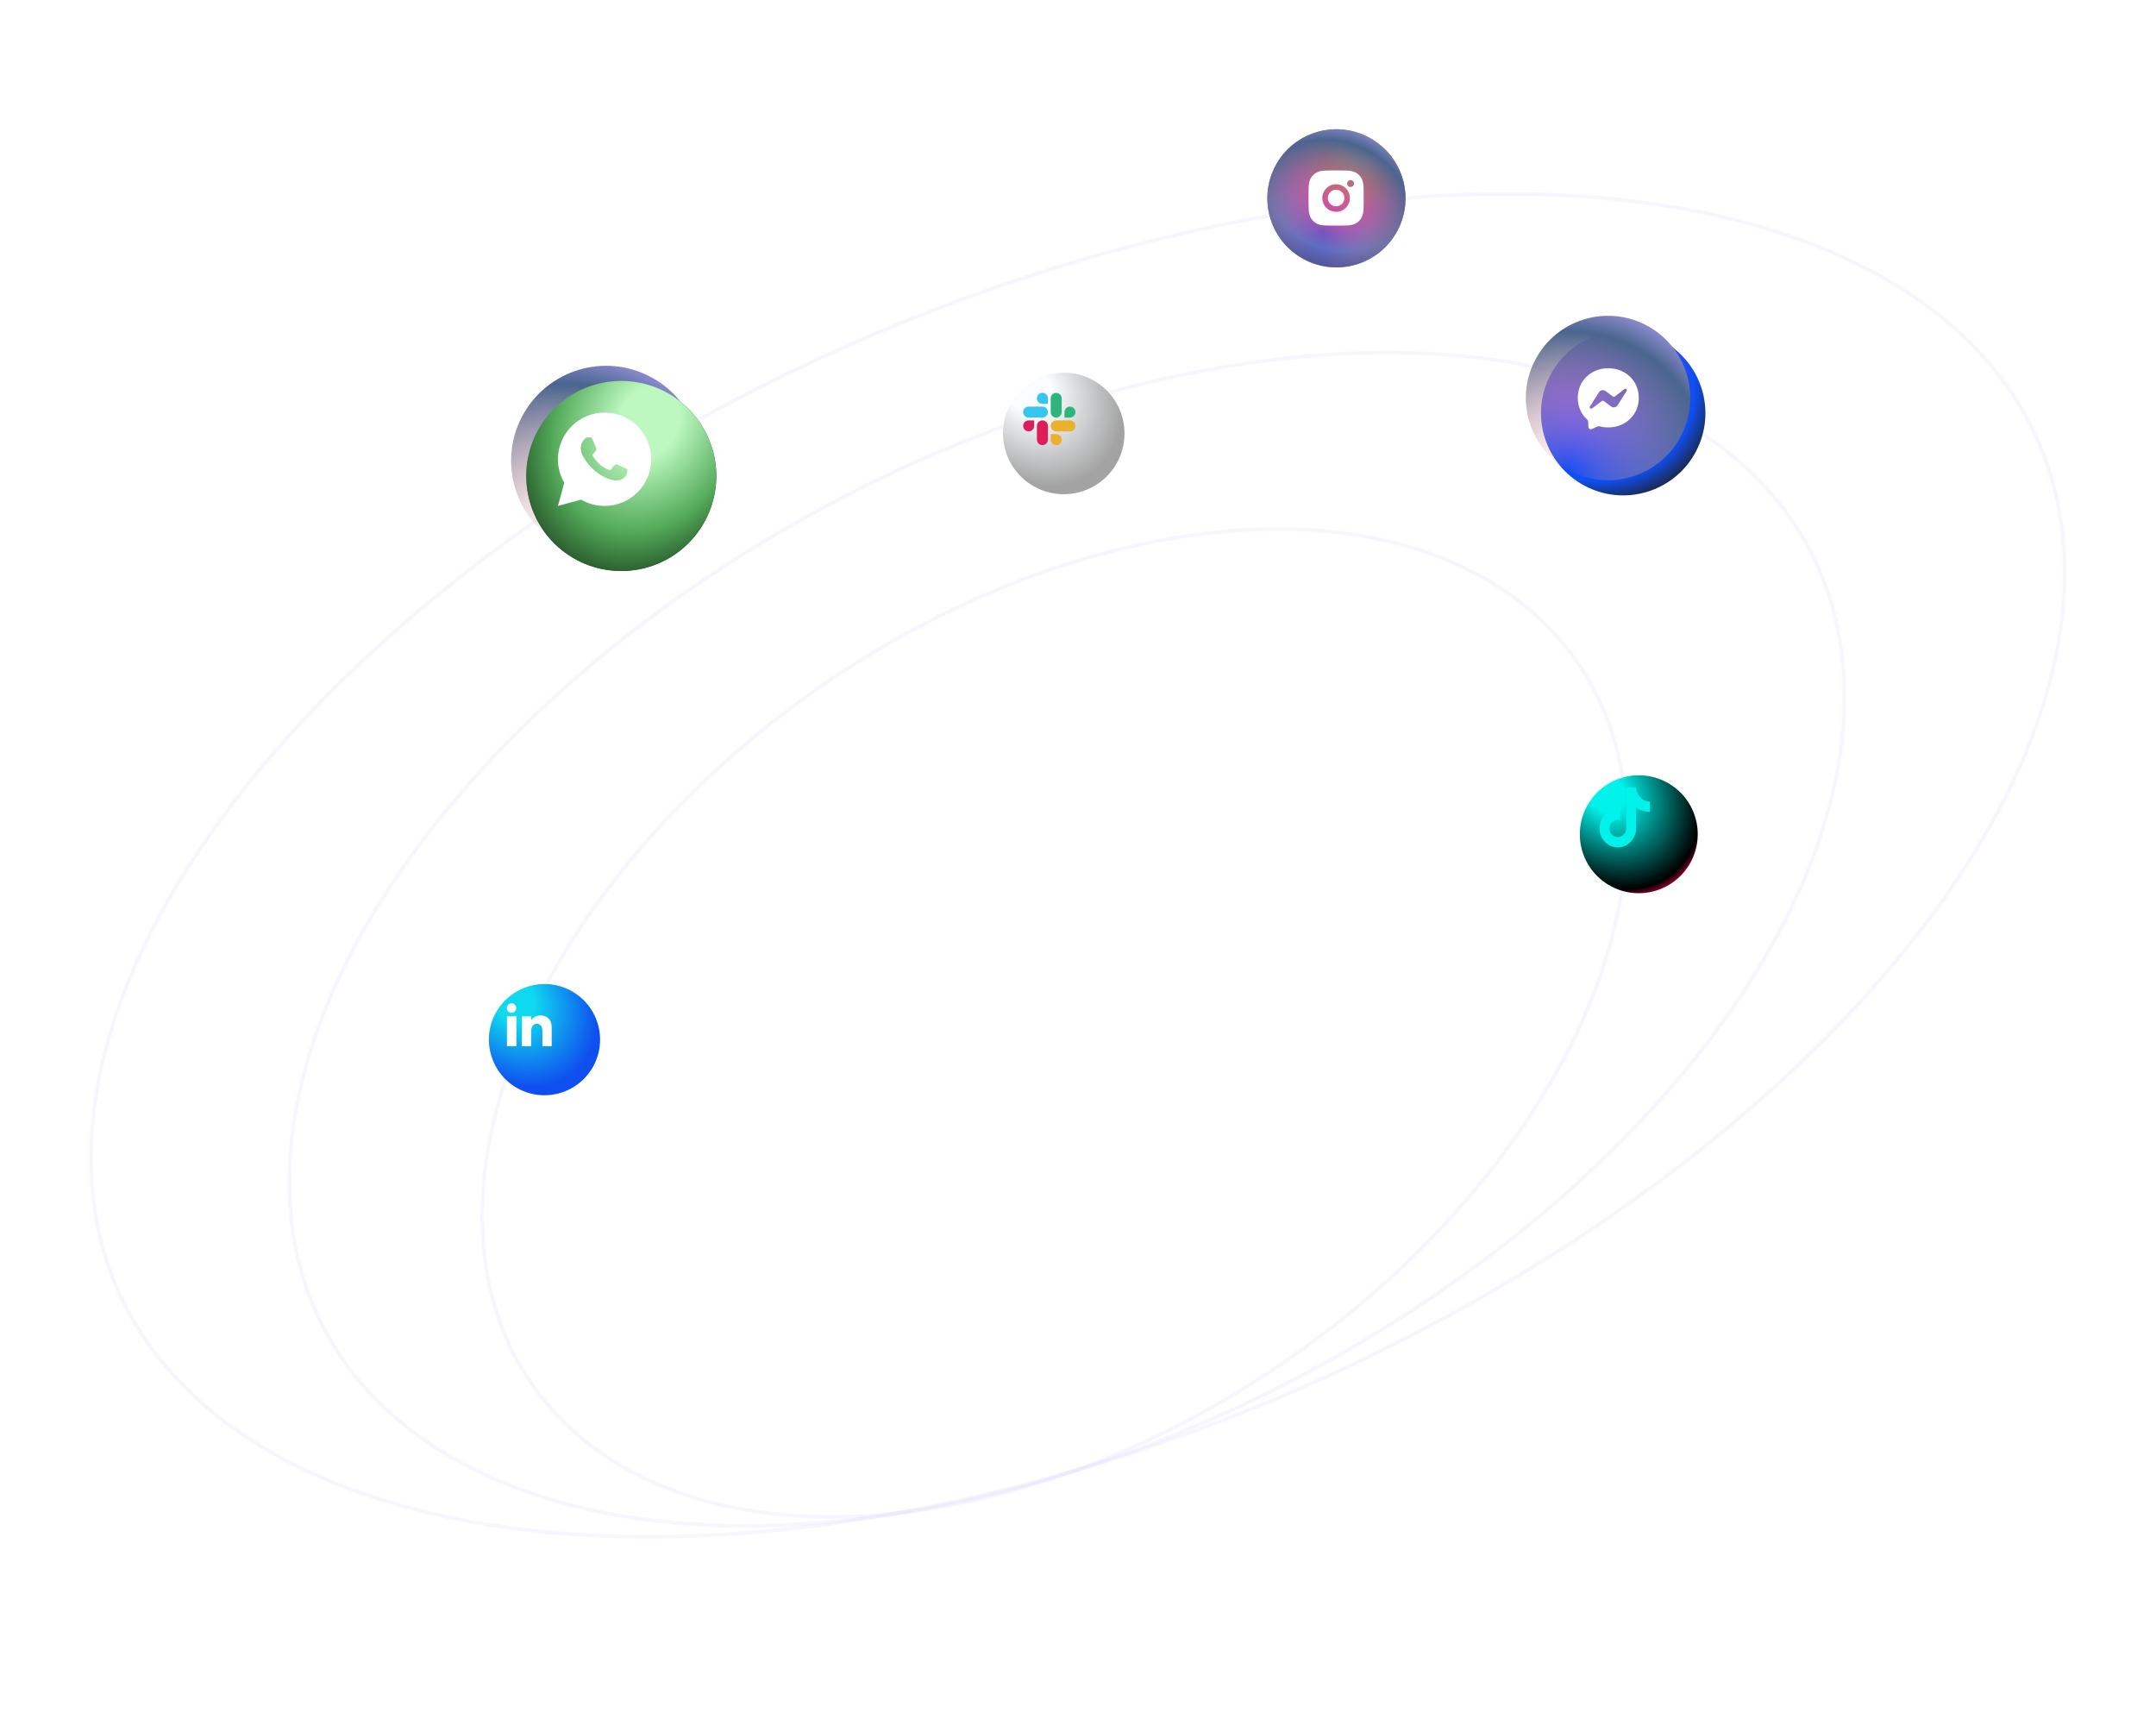 <svg width="569" height="457" viewBox="0 0 569 457" fill="none" xmlns="http://www.w3.org/2000/svg">
<g style="mix-blend-mode:color-dodge" opacity="0.2">
<path d="M543.697 166.659C536.908 212.418 501.822 260.801 450.438 302.05C399.06 343.293 331.456 377.342 259.81 394.388C188.163 411.435 126.085 408.24 83.635 389.321C41.179 370.399 18.409 335.782 25.199 290.022C31.988 244.263 67.074 195.88 118.458 154.631C169.836 113.388 237.44 79.339 309.086 62.293C380.733 45.246 442.811 48.441 485.261 67.36C527.717 86.282 550.487 120.899 543.697 166.659Z" stroke="#D7D2FC"/>
</g>
<g style="mix-blend-mode:color-dodge" opacity="0.2">
<path d="M428.131 234.278C417.873 303.412 342.534 375.553 259.678 395.266C176.822 414.98 118.161 374.721 128.419 305.586C138.678 236.452 214.016 164.311 296.873 144.598C379.729 124.884 438.389 165.143 428.131 234.278Z" stroke="#D7D2FC"/>
</g>
<g style="mix-blend-mode:color-dodge" opacity="0.2">
<path d="M485.583 199.286C479.571 239.801 451.345 281.949 410.476 317.352C369.607 352.754 316.134 381.374 259.748 394.789C203.361 408.205 154.779 403.867 121.81 386.032C88.84 368.197 71.513 336.888 77.525 296.372C83.537 255.857 111.763 213.709 152.632 178.306C193.501 142.904 246.974 114.284 303.36 100.869C359.747 87.453 408.329 91.791 441.298 109.626C474.268 127.461 491.595 158.77 485.583 199.286Z" stroke="#D7D2FC"/>
</g>
<g filter="url(#filter0_d_3873_88687)">
<circle cx="276.737" cy="110.37" r="16.036" transform="rotate(-61.959 276.737 110.37)" fill="url(#paint0_radial_3873_88687)"/>
</g>
<path d="M272.927 112.382C272.927 113.18 272.276 113.832 271.477 113.832C270.679 113.832 270.027 113.18 270.027 112.382C270.027 111.584 270.679 110.932 271.478 110.932H272.927L272.927 112.382ZM273.657 112.382C273.657 111.584 274.309 110.932 275.107 110.932C275.906 110.932 276.558 111.583 276.558 112.382V116.012C276.558 116.81 275.906 117.462 275.107 117.462C274.309 117.462 273.657 116.81 273.657 116.012V112.382Z" fill="#DE1C59"/>
<path d="M275.107 106.56C274.309 106.56 273.657 105.909 273.657 105.11C273.657 104.312 274.309 103.66 275.107 103.66C275.906 103.66 276.558 104.312 276.558 105.11V106.56L275.107 106.56ZM275.107 107.29C275.906 107.29 276.558 107.942 276.558 108.74C276.558 109.538 275.906 110.19 275.107 110.19H271.477C270.679 110.19 270.027 109.539 270.027 108.74C270.027 107.942 270.679 107.29 271.478 107.29H275.107Z" fill="#35C5F0"/>
<path d="M280.93 108.74C280.93 107.942 281.581 107.29 282.379 107.29C283.177 107.29 283.829 107.942 283.829 108.74C283.829 109.538 283.177 110.19 282.379 110.19H280.93V108.74ZM280.199 108.74C280.199 109.538 279.547 110.19 278.749 110.19C277.951 110.19 277.299 109.539 277.299 108.74V105.11C277.299 104.312 277.951 103.66 278.749 103.66C279.547 103.66 280.199 104.312 280.199 105.11V108.74Z" fill="#2EB57D"/>
<path d="M278.749 114.563C279.547 114.563 280.199 115.214 280.199 116.012C280.199 116.81 279.547 117.462 278.749 117.462C277.951 117.462 277.299 116.81 277.299 116.012V114.563H278.749ZM278.749 113.832C277.951 113.832 277.299 113.18 277.299 112.382C277.299 111.584 277.951 110.932 278.749 110.932H282.379C283.177 110.932 283.829 111.583 283.829 112.382C283.829 113.18 283.177 113.832 282.379 113.832H278.749Z" fill="#EBB02E"/>
<g filter="url(#filter1_d_3873_88687)">
<circle cx="159.962" cy="121.595" r="25.073" transform="rotate(-61.959 159.962 121.595)" fill="url(#paint1_radial_3873_88687)"/>
</g>
<g style="mix-blend-mode:saturation">
<circle cx="159.962" cy="121.595" r="25.073" transform="rotate(-61.959 159.962 121.595)" fill="url(#paint2_radial_3873_88687)"/>
</g>
<g filter="url(#filter2_d_3873_88687)">
<circle cx="159.962" cy="121.595" r="25.073" fill="url(#paint3_radial_3873_88687)"/>
</g>
<path d="M159.557 108.879C166.356 108.879 171.867 114.39 171.867 121.189C171.867 127.989 166.356 133.5 159.557 133.5C157.381 133.504 155.244 132.928 153.364 131.832L147.251 133.5L148.915 127.384C147.819 125.504 147.242 123.366 147.246 121.189C147.246 114.39 152.758 108.879 159.557 108.879ZM155.361 115.403L155.115 115.413C154.956 115.424 154.8 115.466 154.657 115.536C154.524 115.612 154.402 115.707 154.295 115.817C154.147 115.956 154.064 116.077 153.974 116.194C153.518 116.786 153.273 117.513 153.277 118.26C153.28 118.863 153.437 119.45 153.683 119.999C154.187 121.109 155.015 122.285 156.108 123.375C156.372 123.637 156.63 123.9 156.909 124.145C158.267 125.341 159.886 126.204 161.636 126.664L162.335 126.771C162.563 126.783 162.791 126.766 163.02 126.755C163.378 126.736 163.728 126.639 164.045 126.471C164.206 126.387 164.363 126.297 164.517 126.2C164.517 126.2 164.569 126.165 164.67 126.089C164.837 125.966 164.939 125.879 165.077 125.735C165.18 125.628 165.266 125.504 165.335 125.363C165.431 125.162 165.527 124.779 165.567 124.46C165.596 124.217 165.588 124.084 165.584 124.001C165.579 123.869 165.469 123.733 165.35 123.675L164.634 123.354C164.634 123.354 163.563 122.887 162.908 122.589C162.839 122.559 162.766 122.542 162.691 122.539C162.607 122.53 162.522 122.539 162.441 122.566C162.361 122.593 162.287 122.637 162.226 122.695C162.219 122.693 162.137 122.763 161.247 123.841C161.196 123.91 161.125 123.962 161.045 123.99C160.964 124.019 160.877 124.023 160.794 124.001C160.714 123.98 160.635 123.953 160.559 123.92C160.406 123.856 160.353 123.831 160.249 123.787C159.542 123.479 158.888 123.062 158.31 122.552C158.154 122.417 158.01 122.269 157.863 122.126C157.378 121.662 156.956 121.138 156.607 120.565L156.534 120.448C156.483 120.369 156.441 120.285 156.409 120.196C156.362 120.015 156.484 119.87 156.484 119.87C156.484 119.87 156.783 119.542 156.922 119.365C157.058 119.193 157.172 119.025 157.246 118.906C157.391 118.672 157.437 118.432 157.36 118.246C157.016 117.404 156.66 116.566 156.292 115.733C156.219 115.568 156.004 115.45 155.808 115.427C155.742 115.419 155.675 115.412 155.609 115.407C155.443 115.398 155.278 115.399 155.113 115.412L155.361 115.403Z" fill="white" style="mix-blend-mode:color-dodge"/>
<g filter="url(#filter3_d_3873_88687)">
<circle cx="139.698" cy="270.328" r="14.673" transform="rotate(-61.959 139.698 270.328)" fill="url(#paint4_radial_3873_88687)"/>
</g>
<g style="mix-blend-mode:screen">
<path d="M136.241 266.003C136.241 266.336 136.11 266.655 135.877 266.891C135.644 267.126 135.328 267.258 134.998 267.258C134.668 267.258 134.352 267.126 134.119 266.89C133.886 266.654 133.756 266.335 133.756 266.002C133.756 265.668 133.887 265.349 134.12 265.114C134.353 264.878 134.67 264.746 134.999 264.746C135.329 264.746 135.645 264.879 135.878 265.114C136.111 265.35 136.242 265.67 136.241 266.003ZM136.279 268.188H133.793V276.051H136.279V268.188ZM140.206 268.188H137.733V276.051H140.181V271.925C140.181 269.627 143.145 269.413 143.145 271.925V276.051H145.6V271.071C145.6 267.196 141.213 267.341 140.181 269.243L140.206 268.188Z" fill="white"/>
</g>
<g filter="url(#filter4_d_3873_88687)">
<circle cx="428.499" cy="216.131" r="15.558" transform="rotate(-61.959 428.499 216.131)" fill="url(#paint5_radial_3873_88687)"/>
</g>
<path d="M432.688 210.221C432.108 209.534 431.788 208.651 431.788 207.736H429.165V218.664C429.145 219.255 428.905 219.815 428.494 220.226C428.084 220.637 427.536 220.867 426.966 220.867C425.76 220.867 424.759 219.844 424.759 218.575C424.759 217.06 426.168 215.923 427.62 216.39V213.605C424.691 213.2 422.127 215.562 422.127 218.575C422.127 221.51 424.47 223.598 426.957 223.598C429.623 223.598 431.788 221.351 431.788 218.575V213.032C432.852 213.825 434.129 214.251 435.439 214.249V211.526C435.439 211.526 433.843 211.605 432.688 210.221Z" fill="#00F2EA" style="mix-blend-mode:color-dodge"/>
<circle cx="352.7" cy="52.333" r="18.227" transform="rotate(-61.959 352.7 52.333)" fill="url(#paint6_radial_3873_88687)"/>
<g style="mix-blend-mode:hard-light">
<circle cx="352.7" cy="52.333" r="18.227" transform="rotate(-61.959 352.7 52.333)" fill="url(#paint7_radial_3873_88687)"/>
</g>
<path d="M353.366 44.975C354.185 44.977 354.6 44.981 354.959 44.991L355.1 44.996C355.263 45.002 355.424 45.01 355.618 45.018C356.392 45.055 356.92 45.177 357.384 45.357C357.864 45.541 358.269 45.792 358.673 46.196C359.043 46.559 359.33 46.999 359.512 47.485C359.692 47.948 359.814 48.477 359.85 49.251C359.859 49.445 359.866 49.606 359.872 49.769L359.877 49.911C359.887 50.269 359.892 50.684 359.893 51.502L359.894 52.045V52.998C359.896 53.529 359.89 54.06 359.877 54.59L359.873 54.732C359.867 54.895 359.86 55.056 359.851 55.25C359.815 56.025 359.691 56.552 359.512 57.016C359.33 57.502 359.043 57.942 358.673 58.306C358.31 58.676 357.87 58.962 357.384 59.144C356.92 59.324 356.392 59.446 355.618 59.483L355.1 59.505L354.959 59.509C354.6 59.519 354.185 59.524 353.366 59.526L352.823 59.526H351.871C351.34 59.528 350.809 59.523 350.278 59.51L350.137 59.505C349.964 59.499 349.792 59.491 349.619 59.483C348.845 59.446 348.317 59.324 347.852 59.144C347.367 58.962 346.927 58.675 346.564 58.306C346.193 57.942 345.907 57.502 345.724 57.016C345.544 56.553 345.422 56.025 345.386 55.25L345.364 54.732L345.36 54.59C345.347 54.06 345.341 53.529 345.342 52.998V51.502C345.34 50.972 345.346 50.441 345.358 49.911L345.363 49.769C345.369 49.606 345.376 49.445 345.385 49.251C345.422 48.477 345.544 47.949 345.723 47.485C345.907 46.999 346.194 46.559 346.565 46.196C346.928 45.826 347.367 45.539 347.852 45.357C348.317 45.177 348.844 45.055 349.619 45.018C349.813 45.01 349.974 45.002 350.137 44.996L350.278 44.992C350.809 44.979 351.339 44.974 351.87 44.975L353.366 44.975ZM352.618 48.613C351.653 48.613 350.728 48.996 350.046 49.678C349.363 50.36 348.98 51.286 348.98 52.251C348.98 53.215 349.363 54.141 350.046 54.823C350.728 55.505 351.653 55.889 352.618 55.889C353.583 55.889 354.508 55.505 355.191 54.823C355.873 54.141 356.256 53.215 356.256 52.251C356.256 51.286 355.873 50.36 355.191 49.678C354.508 48.996 353.583 48.613 352.618 48.613ZM352.618 50.068C352.905 50.068 353.189 50.124 353.453 50.234C353.718 50.343 353.959 50.504 354.162 50.707C354.364 50.91 354.525 51.15 354.635 51.415C354.745 51.68 354.801 51.964 354.801 52.25C354.801 52.537 354.745 52.821 354.635 53.086C354.526 53.35 354.365 53.591 354.162 53.794C353.96 53.996 353.719 54.157 353.454 54.267C353.189 54.377 352.905 54.433 352.619 54.433C352.04 54.433 351.485 54.203 351.075 53.794C350.666 53.385 350.436 52.829 350.436 52.251C350.436 51.672 350.666 51.116 351.075 50.707C351.485 50.298 352.04 50.068 352.619 50.068M356.439 47.521C356.197 47.521 355.966 47.617 355.796 47.788C355.625 47.958 355.529 48.189 355.529 48.431C355.529 48.672 355.625 48.903 355.796 49.074C355.966 49.244 356.197 49.34 356.439 49.34C356.68 49.34 356.911 49.244 357.082 49.074C357.252 48.903 357.348 48.672 357.348 48.431C357.348 48.189 357.252 47.958 357.082 47.788C356.911 47.617 356.68 47.521 356.439 47.521Z" fill="white" style="mix-blend-mode:color-dodge"/>
<g filter="url(#filter5_d_3873_88687)">
<circle cx="424.39" cy="105.022" r="21.693" transform="rotate(-61.959 424.39 105.022)" fill="url(#paint8_radial_3873_88687)"/>
</g>
<g style="mix-blend-mode:multiply">
<circle cx="424.39" cy="105.022" r="21.693" transform="rotate(-61.959 424.39 105.022)" fill="url(#paint9_radial_3873_88687)"/>
</g>
<path d="M424.45 97.166C428.986 97.166 432.501 100.489 432.501 104.976C432.501 109.463 428.985 112.786 424.45 112.786C423.662 112.787 422.879 112.683 422.119 112.477C421.976 112.438 421.824 112.449 421.689 112.508L420.091 113.214C419.994 113.256 419.889 113.275 419.783 113.267C419.678 113.259 419.577 113.226 419.487 113.17C419.398 113.113 419.324 113.036 419.271 112.944C419.219 112.853 419.19 112.75 419.187 112.644L419.143 111.211C419.14 111.124 419.119 111.038 419.082 110.959C419.045 110.881 418.992 110.81 418.927 110.752C417.361 109.351 416.398 107.324 416.398 104.976C416.398 100.489 419.914 97.166 424.45 97.166ZM419.615 107.26C419.388 107.62 419.831 108.026 420.17 107.768L422.71 105.841C422.794 105.777 422.896 105.743 423.001 105.743C423.106 105.743 423.208 105.777 423.292 105.841L425.173 107.25C425.306 107.35 425.459 107.422 425.622 107.46C425.784 107.498 425.953 107.502 426.117 107.472C426.281 107.442 426.437 107.378 426.575 107.284C426.714 107.19 426.831 107.069 426.92 106.928L429.284 103.176C429.512 102.815 429.069 102.409 428.73 102.666L426.19 104.595C426.106 104.658 426.004 104.693 425.899 104.693C425.793 104.693 425.691 104.658 425.607 104.595L423.726 103.186C423.592 103.086 423.44 103.015 423.277 102.977C423.115 102.938 422.946 102.934 422.782 102.965C422.618 102.995 422.462 103.059 422.324 103.152C422.186 103.246 422.069 103.367 421.98 103.508L419.615 107.26Z" fill="white"/>
<defs>
<filter id="filter0_d_3873_88687" x="220.697" y="54.33" width="120.078" height="120.078" filterUnits="userSpaceOnUse" color-interpolation-filters="sRGB">
<feFlood flood-opacity="0" result="BackgroundImageFix"/>
<feColorMatrix in="SourceAlpha" type="matrix" values="0 0 0 0 0 0 0 0 0 0 0 0 0 0 0 0 0 0 127 0" result="hardAlpha"/>
<feOffset dx="4" dy="4"/>
<feGaussianBlur stdDeviation="22"/>
<feComposite in2="hardAlpha" operator="out"/>
<feColorMatrix type="matrix" values="0 0 0 0 0.412 0 0 0 0 0.251 0 0 0 0 0.949 0 0 0 0.54 0"/>
<feBlend mode="normal" in2="BackgroundImageFix" result="effect1_dropShadow_3873_88687"/>
<feBlend mode="normal" in="SourceGraphic" in2="effect1_dropShadow_3873_88687" result="shape"/>
</filter>
<filter id="filter1_d_3873_88687" x="94.883" y="56.516" width="138.158" height="138.158" filterUnits="userSpaceOnUse" color-interpolation-filters="sRGB">
<feFlood flood-opacity="0" result="BackgroundImageFix"/>
<feColorMatrix in="SourceAlpha" type="matrix" values="0 0 0 0 0 0 0 0 0 0 0 0 0 0 0 0 0 0 127 0" result="hardAlpha"/>
<feOffset dx="4" dy="4"/>
<feGaussianBlur stdDeviation="22"/>
<feComposite in2="hardAlpha" operator="out"/>
<feColorMatrix type="matrix" values="0 0 0 0 0.412 0 0 0 0 0.251 0 0 0 0 0.949 0 0 0 0.15 0"/>
<feBlend mode="normal" in2="BackgroundImageFix" result="effect1_dropShadow_3873_88687"/>
<feBlend mode="normal" in="SourceGraphic" in2="effect1_dropShadow_3873_88687" result="shape"/>
</filter>
<filter id="filter2_d_3873_88687" x="94.889" y="56.522" width="138.146" height="138.146" filterUnits="userSpaceOnUse" color-interpolation-filters="sRGB">
<feFlood flood-opacity="0" result="BackgroundImageFix"/>
<feColorMatrix in="SourceAlpha" type="matrix" values="0 0 0 0 0 0 0 0 0 0 0 0 0 0 0 0 0 0 127 0" result="hardAlpha"/>
<feOffset dx="4" dy="4"/>
<feGaussianBlur stdDeviation="22"/>
<feComposite in2="hardAlpha" operator="out"/>
<feColorMatrix type="matrix" values="0 0 0 0 0.412 0 0 0 0 0.251 0 0 0 0 0.949 0 0 0 0.49 0"/>
<feBlend mode="normal" in2="BackgroundImageFix" result="effect1_dropShadow_3873_88687"/>
<feBlend mode="normal" in="SourceGraphic" in2="effect1_dropShadow_3873_88687" result="shape"/>
</filter>
<filter id="filter3_d_3873_88687" x="85.022" y="215.652" width="117.352" height="117.352" filterUnits="userSpaceOnUse" color-interpolation-filters="sRGB">
<feFlood flood-opacity="0" result="BackgroundImageFix"/>
<feColorMatrix in="SourceAlpha" type="matrix" values="0 0 0 0 0 0 0 0 0 0 0 0 0 0 0 0 0 0 127 0" result="hardAlpha"/>
<feOffset dx="4" dy="4"/>
<feGaussianBlur stdDeviation="22"/>
<feComposite in2="hardAlpha" operator="out"/>
<feColorMatrix type="matrix" values="0 0 0 0 0.412 0 0 0 0 0.251 0 0 0 0 0.949 0 0 0 0.45 0"/>
<feBlend mode="normal" in2="BackgroundImageFix" result="effect1_dropShadow_3873_88687"/>
<feBlend mode="normal" in="SourceGraphic" in2="effect1_dropShadow_3873_88687" result="shape"/>
</filter>
<filter id="filter4_d_3873_88687" x="372.938" y="160.57" width="119.123" height="119.121" filterUnits="userSpaceOnUse" color-interpolation-filters="sRGB">
<feFlood flood-opacity="0" result="BackgroundImageFix"/>
<feColorMatrix in="SourceAlpha" type="matrix" values="0 0 0 0 0 0 0 0 0 0 0 0 0 0 0 0 0 0 127 0" result="hardAlpha"/>
<feOffset dx="4" dy="4"/>
<feGaussianBlur stdDeviation="22"/>
<feComposite in2="hardAlpha" operator="out"/>
<feColorMatrix type="matrix" values="0 0 0 0 0.412 0 0 0 0 0.251 0 0 0 0 0.949 0 0 0 0.38 0"/>
<feBlend mode="normal" in2="BackgroundImageFix" result="effect1_dropShadow_3873_88687"/>
<feBlend mode="normal" in="SourceGraphic" in2="effect1_dropShadow_3873_88687" result="shape"/>
</filter>
<filter id="filter5_d_3873_88687" x="362.691" y="43.324" width="131.396" height="131.395" filterUnits="userSpaceOnUse" color-interpolation-filters="sRGB">
<feFlood flood-opacity="0" result="BackgroundImageFix"/>
<feColorMatrix in="SourceAlpha" type="matrix" values="0 0 0 0 0 0 0 0 0 0 0 0 0 0 0 0 0 0 127 0" result="hardAlpha"/>
<feOffset dx="4" dy="4"/>
<feGaussianBlur stdDeviation="22"/>
<feComposite in2="hardAlpha" operator="out"/>
<feColorMatrix type="matrix" values="0 0 0 0 0.412 0 0 0 0 0.251 0 0 0 0 0.949 0 0 0 0.38 0"/>
<feBlend mode="normal" in2="BackgroundImageFix" result="effect1_dropShadow_3873_88687"/>
<feBlend mode="normal" in="SourceGraphic" in2="effect1_dropShadow_3873_88687" result="shape"/>
</filter>
<radialGradient id="paint0_radial_3873_88687" cx="0" cy="0" r="1" gradientUnits="userSpaceOnUse" gradientTransform="translate(282.6 96.972) rotate(111.414) scale(32.829 26.253)">
<stop offset="0.209" stop-color="#F9FDFF"/>
<stop offset="0.84" stop-color="#A3A3A3"/>
</radialGradient>
<radialGradient id="paint1_radial_3873_88687" cx="0" cy="0" r="1" gradientUnits="userSpaceOnUse" gradientTransform="translate(173.549 103.509) rotate(123.618) scale(45.915 36.717)">
<stop stop-color="#F9FDFF"/>
<stop offset="0.383" stop-color="#5AF087"/>
<stop offset="0.925" stop-color="#09503B"/>
</radialGradient>
<radialGradient id="paint2_radial_3873_88687" cx="0" cy="0" r="1" gradientUnits="userSpaceOnUse" gradientTransform="translate(134.799 121.492) rotate(-1.448) scale(57.592 57.592)">
<stop stop-color="#FFA3A3" stop-opacity="0"/>
<stop offset="0.738" stop-color="#4A658E"/>
<stop offset="0.938" stop-color="#A99CEC"/>
</radialGradient>
<radialGradient id="paint3_radial_3873_88687" cx="0" cy="0" r="1" gradientUnits="userSpaceOnUse" gradientTransform="translate(167.275 107.324) rotate(116.017) scale(46.455 37.149)">
<stop offset="0.209" stop-color="#BCF8C0"/>
<stop offset="0.645" stop-color="#54AB5A"/>
<stop offset="0.98" stop-color="#1D4420"/>
</radialGradient>
<radialGradient id="paint4_radial_3873_88687" cx="0" cy="0" r="1" gradientUnits="userSpaceOnUse" gradientTransform="translate(145.062 258.07) rotate(111.414) scale(30.038 24.021)">
<stop offset="0.209" stop-color="#0FD9EF"/>
<stop offset="0.84" stop-color="#0F4EEF"/>
</radialGradient>
<radialGradient id="paint5_radial_3873_88687" cx="0" cy="0" r="1" gradientUnits="userSpaceOnUse" gradientTransform="translate(434.187 203.133) rotate(111.414) scale(31.851 25.471)">
<stop offset="0.18" stop-color="#00F2EA"/>
<stop offset="0.875"/>
<stop offset="0.985" stop-color="#FF004F"/>
</radialGradient>
<radialGradient id="paint6_radial_3873_88687" cx="0" cy="0" r="1" gradientUnits="userSpaceOnUse" gradientTransform="translate(370.608 52.747) rotate(-167.727) scale(38.16 30.516)">
<stop offset="0.04" stop-color="#FFC752"/>
<stop offset="0.334" stop-color="#FA5147"/>
<stop offset="0.56" stop-color="#C837AB"/>
<stop offset="0.837" stop-color="#4664C9"/>
<stop offset="1" stop-color="#0E2B8D"/>
</radialGradient>
<radialGradient id="paint7_radial_3873_88687" cx="0" cy="0" r="1" gradientUnits="userSpaceOnUse" gradientTransform="translate(343.153 53.718) rotate(-4.349) scale(33.204 33.203)">
<stop stop-color="#FFA3A3" stop-opacity="0"/>
<stop offset="0.738" stop-color="#4A658E"/>
<stop offset="0.938" stop-color="#A99CEC"/>
</radialGradient>
<radialGradient id="paint8_radial_3873_88687" cx="0" cy="0" r="1" gradientUnits="userSpaceOnUse" gradientTransform="translate(430.847 85.298) rotate(104.876) scale(46.612 37.275)">
<stop offset="0.252" stop-color="#7552FF"/>
<stop offset="0.785" stop-color="#0F4EEF"/>
<stop offset="0.935" stop-color="#1D2334"/>
</radialGradient>
<radialGradient id="paint9_radial_3873_88687" cx="0" cy="0" r="1" gradientUnits="userSpaceOnUse" gradientTransform="translate(402.619 104.933) rotate(-1.448) scale(49.828 49.828)">
<stop stop-color="#FFA3A3" stop-opacity="0"/>
<stop offset="0.738" stop-color="#4A658E"/>
<stop offset="0.938" stop-color="#A99CEC"/>
</radialGradient>
</defs>
</svg>
